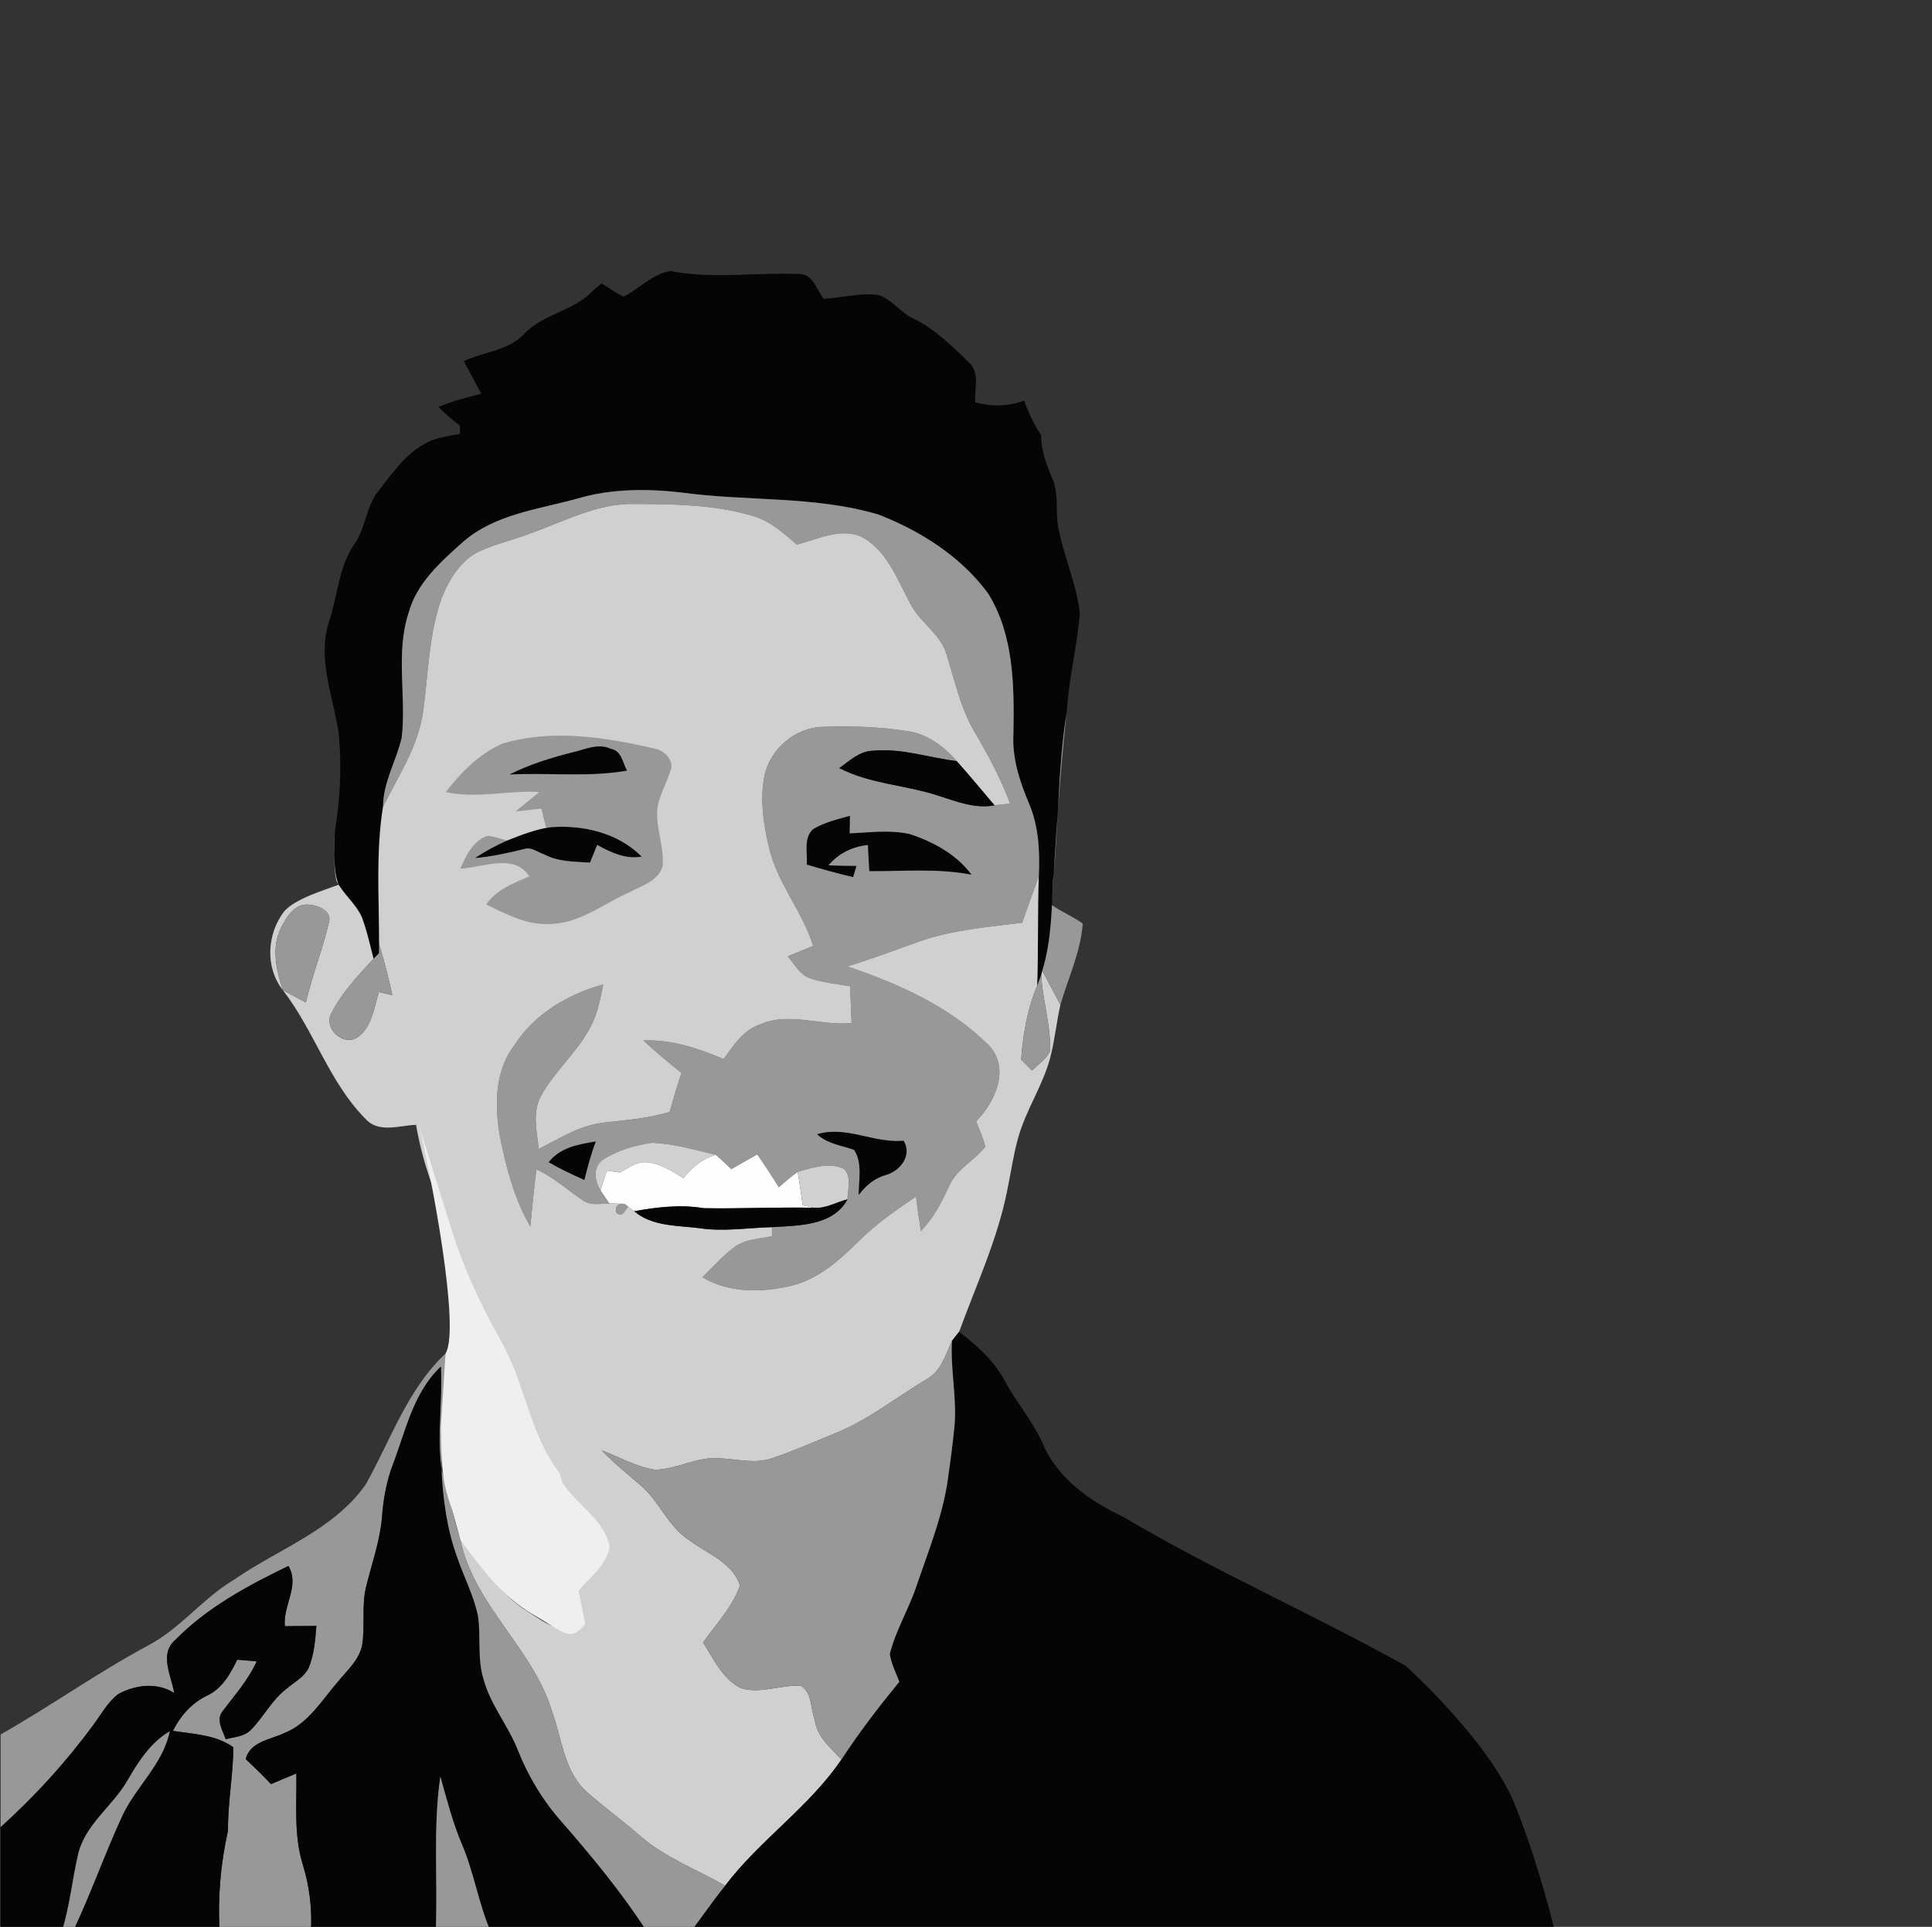<?xml version="1.0" encoding="utf-8"?>
<!-- Generator: Adobe Illustrator 16.0.0, SVG Export Plug-In . SVG Version: 6.00 Build 0)  -->
<!DOCTYPE svg PUBLIC "-//W3C//DTD SVG 1.1//EN" "http://www.w3.org/Graphics/SVG/1.1/DTD/svg11.dtd">
<svg version="1.1" id="Layer_1" xmlns="http://www.w3.org/2000/svg" xmlns:xlink="http://www.w3.org/1999/xlink" x="0px" y="0px"
	 width="401.5px" height="400.5px" viewBox="0 0 401.5 400.5" enable-background="new 0 0 401.5 400.5" xml:space="preserve">
<rect x="0" y="0" width="401.5" height="400.5" fill="#333333" stroke="none"/>
<path fill="#050505" d="M129.612,61.659c3.26-1.66,6.03-4.74,9.69-5.33c8.83,1.72,17.82,0.26,26.721,0.63
	c2.92-0.13,3.699,3.33,5.18,5.17c3.779-0.27,7.57-1.3,11.369-0.83c2.851,0.98,4.601,3.75,7.351,4.97c4.42,2.17,7.94,5.66,11.42,9.05
	c2.359,2.08,1.148,5.57,1.318,8.3c3.342,0.93,6.871,0.89,10.142-0.35c0.931,2.51,2.07,4.95,3.57,7.18
	c-0.04,3.12,1.038,6.04,2.26,8.85c1.319,2.9,0.812,6.14,1.12,9.22c0.96,6.46,3.949,12.47,4.658,18.98
	c-0.549,6.71-2.26,13.3-2.68,20.04l-0.108,0.81c-1.802,11.48-1.591,23.19-2.78,34.75c-0.279,6.28-0.37,12.62-2.238,18.69
	l-0.222,0.87c-0.21,0.56-0.63,1.68-0.84,2.239c0.271-7.58,0.062-15.169,0.34-22.75c0.24-5.15-0.01-10.45-2.08-15.24
	c-1.92-4.55-3.479-9.36-3.198-14.37c0.18-9.87,0.129-20.53-5.262-29.19c-5.63-7.67-14.021-12.99-22.79-16.4
	c-13.311-3.95-27.4-2.69-41.03-4.59c-7.16-0.8-14.55-0.8-21.51,1.27c-8.15,2.26-17.17,3.24-23.79,9.01
	c-4.61,4.12-9.61,8.52-11.3,14.71c-2.77,8.43-0.44,17.36-1.44,25.98c-1.12,4.83-3.87,9.25-3.88,14.34
	c-1.52,9.46-0.81,19.06-0.81,28.59c-0.01,0.47-0.02,1.41-0.03,1.87c-0.28,0.29-0.84,0.86-1.13,1.15c-0.75-2.91-1.38-5.87-2.45-8.68
	c-1.28-2.85-3.92-4.79-5.29-7.59c-0.67-3.14-0.3-6.4-0.34-9.58l0.07-0.86c1.09-6.59,1.4-13.32,0.78-19.97
	c-1.07-7.69-4.52-15.47-2.07-23.27c1.87-5.4,1.97-11.48,5.36-16.28c2.34-3.36,2.36-7.78,4.94-11c2.81-3.54,5.46-7.47,9.49-9.74
	c2.26-1.33,4.91-1.64,7.45-2.12c0-0.58-0.01-1.15-0.01-1.73c-1.54-1.22-3.08-2.44-4.44-3.87c2.86-1.2,5.88-1.96,8.88-2.74
	c-1.21-2.26-2.41-4.52-3.6-6.79c4.13-1.96,9.22-2.13,12.51-5.63c4-4.3,10.5-4.73,14.45-9.16c0.55-0.44,1.11-0.89,1.66-1.34
	c1.1,0.7,2.2,1.4,3.33,2.07C128.672,61.159,129.302,61.489,129.612,61.659z"/>
<path fill="#989898" d="M120.012,103.629c6.96-2.07,14.35-2.07,21.51-1.27c13.629,1.9,27.719,0.64,41.03,4.59
	c8.77,3.41,17.16,8.73,22.79,16.4c5.39,8.66,5.44,19.32,5.261,29.19c-0.281,5.01,1.279,9.82,3.199,14.37
	c2.07,4.79,2.32,10.09,2.08,15.24c-1.13,3.22-2.359,6.41-3.45,9.64c-7.13,0.91-14.38,1.45-21.21,3.84
	c-5.04,1.78-10.029,3.7-15.15,5.24c10.631,3.58,21.301,8.34,29.36,16.34c4.61,4.76,1.39,11.852-2.579,15.87
	c0.68,1.729,1.459,3.43,1.909,5.25c-2.271,2.93-5.95,4.641-7.5,8.15c-1.55,3.369-3.25,6.72-5.89,9.39
	c-0.391-2.39-0.721-4.78-1.01-7.17c-4.121,2.819-8.28,5.64-11.82,9.2c-3.96,3.92-8.301,7.84-13.83,9.289
	c-6.17,1.49-13.1,1.66-18.71-1.709c2.159-2.16,4.21-4.461,6.659-6.291c2.24-1.641,5.141-1.689,7.761-2.219
	c0-0.48,0.01-1.432,0.01-1.9c5.49-0.35,12.69-0.23,15.69-5.78c0.02-2.05,0.93-4.8-0.79-6.36c-3.05-1.39-6.521-0.229-9.55,0.65
	c-1.371,1-2.66,2.1-3.94,3.22c-1.431-2.319-2.91-4.6-4.47-6.828c-1.811,1-3.61,2.02-5.391,3.059c-1.06-1.021-2.119-2.021-3.22-2.989
	c-4.34-1.04-8.72-2.31-13.2-2.511c-3.62,0.5-7.31,1.58-10.38,3.591c-2.02,1.58-1.61,4.37-0.39,6.311
	c0.46,0.67,1.38,2.021,1.84,2.699c-1.84,0.051-3.9,0.53-5.51-0.64c-3.21-2.15-6.08-4.83-9.65-6.421
	c-0.51,3.939-0.86,7.9-1.27,11.851c-3.35-5.8-5.05-12.351-6.34-18.87c-1.07-6.34-1.07-13.46,3.04-18.79
	c4.17-6.539,11.12-10.59,18.45-12.63c-0.63,3.13-1.21,6.36-2.83,9.181c-2.75,5.109-7.33,8.93-10.11,14.02
	c-1.86,3.4-0.81,7.38-0.47,11c4.38-2.25,8.71-4.98,13.72-5.52c4.53-0.512,9.12-0.84,13.5-2.201c0.76-2.719,1.57-5.42,2.46-8.101
	c-2.7-2.17-5.39-4.35-7.89-6.739c5.82-0.23,11.36,1.629,16.65,3.859c2.01-2.76,4-5.93,7.4-7.13c6.17-2.819,12.779,0.319,19.189-0.36
	c-0.1-2.55-0.199-5.1-0.311-7.649c-2.76-0.46-5.569-0.75-8.25-1.62c-2.189-0.721-3.279-2.95-4.689-4.59
	c1.74-0.73,3.51-1.43,5.27-2.15c-2.25-7.32-7.629-13.26-9.25-20.8c-1.109-4.71-1.83-9.67-0.889-14.47
	c1.119-5.62,6.34-10.13,12.1-10.28c5.92-0.18,11.91-0.05,17.779,0.92c4.051,0.62,7.461,3.16,10.08,6.2
	c-5.81-0.7-11.51-2.75-17.42-2.15c-2.77,0.05-4.84,2.11-6.97,3.6c6.489,3.36,13.95,3.5,20.79,5.81c3.689,1.18,7.52,2.69,11.46,1.93
	c1.08-0.11,2.16-0.24,3.239-0.38c-1.939-5.22-4.579-10.12-7.399-14.9c-2.899-4.96-4.101-10.61-5.78-16.03
	c-1.26-4.33-5.539-6.67-7.539-10.57c-2.74-5.08-4.881-11.229-10.34-14.03c-4.4-1.75-8.99,0.63-13.261,1.71
	c-2.75-2.37-5.55-4.91-9.12-5.94c-8.029-2.39-16.48-2.47-24.79-2.5c-7.53-0.13-14.3,3.56-21.21,6.03c-3.89,1.54-8.08,2.33-11.8,4.3
	c-3.3,2.06-5.41,5.58-6.84,9.12c-2.7,7.5-2.8,15.56-3.86,23.37c-0.92,7.35-5.12,13.62-8.37,20.1c0.01-5.09,2.76-9.51,3.88-14.34
	c1-8.62-1.33-17.55,1.44-25.98c1.69-6.19,6.69-10.59,11.3-14.71C102.842,106.869,111.862,105.889,120.012,103.629z"/>
<path fill="#D0D0D0" d="M110.472,110.779c6.91-2.47,13.68-6.16,21.21-6.03c8.31,0.03,16.761,0.11,24.79,2.5
	c3.57,1.03,6.37,3.57,9.12,5.94c4.271-1.08,8.86-3.46,13.261-1.71c5.459,2.8,7.6,8.95,10.34,14.03c2,3.9,6.279,6.24,7.539,10.57
	c1.68,5.42,2.881,11.07,5.78,16.03c2.82,4.78,5.46,9.68,7.399,14.9c-1.079,0.14-2.159,0.27-3.239,0.38
	c-2.61-3.07-5.17-6.19-7.86-9.19c-2.619-3.04-6.029-5.58-10.08-6.2c-5.869-0.97-11.859-1.1-17.779-0.92
	c-5.76,0.15-10.98,4.66-12.1,10.28c-0.941,4.8-0.221,9.76,0.889,14.47c1.621,7.54,7,13.48,9.25,20.8
	c-1.76,0.72-3.529,1.42-5.27,2.15c1.41,1.64,2.5,3.87,4.689,4.59c2.681,0.87,5.49,1.16,8.25,1.62c0.111,2.55,0.211,5.1,0.311,7.649
	c-6.41,0.68-13.02-2.459-19.189,0.36c-3.4,1.2-5.391,4.37-7.4,7.13c-5.29-2.23-10.83-4.09-16.65-3.859
	c2.5,2.39,5.19,4.569,7.89,6.739c-0.89,2.681-1.7,5.382-2.46,8.101c-4.38,1.361-8.97,1.689-13.5,2.201
	c-5.01,0.539-9.34,3.27-13.72,5.52c-0.34-3.62-1.39-7.6,0.47-11c2.78-5.09,7.36-8.91,10.11-14.02c1.62-2.82,2.2-6.051,2.83-9.181
	c-7.33,2.04-14.28,6.091-18.45,12.63c-4.11,5.33-4.11,12.45-3.04,18.79c1.29,6.521,2.99,13.07,6.34,18.87
	c0.41-3.948,0.76-7.909,1.27-11.851c3.57,1.591,6.44,4.271,9.65,6.421c1.61,1.17,3.67,0.688,5.51,0.64
	c1.06,0.021,2.13,0.061,3.2,0.16c-1.97-0.83-2.74,2.7-0.4,2.01c0.27-0.369,0.8-1.13,1.07-1.51c0.32,0.25,0.97,0.729,1.3,0.971
	c3.69,3.159,8.84,2.939,13.39,3.5c5.07,0.801,10.161-0.061,15.24-0.189c0,0.47-0.01,1.42-0.01,1.9
	c-2.62,0.528-5.521,0.578-7.761,2.219c-2.449,1.83-4.5,4.131-6.659,6.291c5.61,3.369,12.54,3.199,18.71,1.709
	c5.529-1.449,9.87-5.369,13.83-9.289c3.54-3.562,7.699-6.381,11.82-9.2c0.289,2.39,0.619,4.78,1.01,7.17
	c2.64-2.67,4.34-6.021,5.89-9.39c1.55-3.51,5.229-5.222,7.5-8.15c-0.449-1.819-1.229-3.521-1.908-5.25
	c3.969-4.021,7.188-11.11,2.578-15.87c-8.06-8-18.729-12.76-29.36-16.34c5.121-1.54,10.11-3.46,15.15-5.24
	c6.83-2.39,14.08-2.93,21.21-3.84c1.092-3.23,2.32-6.42,3.45-9.64c-0.278,7.58-0.069,15.17-0.34,22.75
	c-2.062,4.851-2.931,10.07-3.33,15.301c0.562,0.58,1.698,1.73,2.26,2.3c1.302-1.34,3.091-2.399,3.79-4.19
	c0.07-5.279-1.602-10.39-1.88-15.649l0.222-0.87c1.27,2.34,2.52,4.7,3.77,7.061c-0.83,3.66-1.18,7.41-2.131,11.049
	c-1.569,5.841-5.109,10.931-6.699,16.761c-0.99,3.58-1.48,7.27-2.25,10.891c-2.03,10.159-6.439,19.59-9.971,29.271
	c-0.369,0.47-1.119,1.42-1.489,1.89c-1.351,2.932-2.29,6.432-5.39,8.04c-6.25,3.74-12.011,8.399-18.82,11.142
	c-4.29,1.738-8.53,3.619-12.91,5.129c-3.62,1.359-7.46,0.24-11.17,0.09c-4.63-0.399-8.8,2.271-13.38,2.381
	c-3.93-0.58-7.43-2.65-11.11-4.02c2.49,2.59,5.28,4.858,8.01,7.188c4,3.358,5.79,8.76,10.32,11.569c3.67,2.75,8.87,4.55,10.4,9.289
	c-1.53,4.521-4.98,8.031-7.66,11.892c2.199,3.41,4.01,7.52,7.8,9.45c4.11,1.318,8.351-0.75,12.53-0.46
	c2.34,1.398,1.97,4.75,2.859,7.05c0.45,3.51,3.28,5.84,5.57,8.25c-6.71,9.91-16.99,16.74-24.189,26.26
	c-5.911-3.41-12.46-5.83-17.661-10.359c-3.57-3.131-7.43-5.921-10.99-9.051c-4.78-4.199-5.22-10.949-7.24-16.59
	c-3.92-13.25-16.24-22.17-19.13-35.88c4.6,5.05,8.03,11.29,14.04,14.892c3.06,1.938,7.59,5.68,10.76,1.908
	c0.14-2.101-0.27-4.18-0.57-6.25c2.38-2.8,5.85-5.3,6.47-9.119c-1.07-5.721-6.88-8.689-9.83-13.369
	c-6.33-8.201-7.16-18.961-12.34-27.74c-4.37-7.811-8.1-15.971-10.62-24.561c-3.1-7.101-5.83-14.37-7.12-22.051
	c-3.45,0.14-7.77,1.79-10.47-1.2c-7.61-7.65-10.69-18.38-17.23-26.81c1.61,0.83,3.18,1.739,4.8,2.58c1.32-5.62,3.47-11,4.79-16.61
	c0.74-2.36-2.31-3.65-4.19-3.71c-2.91-0.34-4.67,2.63-5.79,4.87c-2.03,4.1-0.92,8.74,0.39,12.87c-3.72-4.71-3.28-11.71,0.29-16.35
	c2.34-2.63,8.161-4.375,11.331-5.535c-1.082-2.794-0.896-5.648-0.831-10.465c0.04,3.18-0.33,6.44,0.34,9.58
	c1.37,2.8,4.01,4.74,5.29,7.59c1.07,2.81,1.7,5.77,2.45,8.68c-3.3,3.58-6.75,7.2-8.91,11.61c-1.3,3.06,2.69,6.609,5.53,4.739
	c3.07-2.1,3.46-6.159,4.48-9.44c0.92,0.211,1.85,0.421,2.78,0.641c-0.73-3.57-1.67-7.08-2.72-10.57c0-9.53-0.71-19.13,0.81-28.59
	c3.25-6.48,7.45-12.75,8.37-20.1c1.059-7.813,1.159-15.873,3.859-23.373c1.43-3.54,3.54-7.06,6.84-9.12
	C102.392,113.109,106.582,112.319,110.472,110.779z"/>
<path fill="#989898" d="M218.842,183.099c1.19-11.56,0.979-23.27,2.78-34.75c-1.385,13.418-2.311,26.615-3,39.775
	c1.84,1.37,4.58,2.465,6.389,3.865c-0.43,5.9-3.021,11.26-4.64,16.86c-1.25-2.36-2.5-4.721-3.771-7.061
	C218.472,195.719,218.562,189.379,218.842,183.099z"/>
<path fill="#989898" d="M104.282,154.609c10.35-3.16,21.37-1.39,31.69,0.97c1.84,0.32,3.67,1.92,3.57,3.89
	c-0.7,2.76-2.26,5.22-2.85,8.01c-0.67,4.25,1.43,8.36,1.01,12.6c-0.91,3.06-4.34,4.01-6.85,5.36c-5.27,2.3-10.02,6.28-15.98,6.59
	c-4.96,0.48-9.52-1.91-13.83-4.04c2.13-3.09,5.67-4.45,8.99-5.82c-3.27-4.94-9.66-1.82-14.38-1.62c1.2-2.68,2.61-5.78,5.61-6.81
	c1.42,0.09,2.76,0.58,4.11,0.97c-2.33,1.01-4.56,2.25-6.68,3.64c3.44-0.26,6.8-1.04,10.14-1.84c1.5-0.56,2.85,0.6,4.21,1.06
	c2.94,1.59,6.34,1.52,9.58,1.73c0.49-1.22,0.99-2.45,1.48-3.67c2.85,1.56,5.9,3.03,9.26,2.43c-4.96-4.99-12.21-6.65-19.03-6.12
	l-0.86,0.03c-0.33-1.3-0.66-2.6-0.98-3.89c-1.79,0.2-3.58,0.38-5.37,0.58c1.66-1.34,3.32-2.68,4.96-4.04
	c-6.49-0.38-13.01,1.44-19.44,0.01C95.772,160.559,99.552,156.749,104.282,154.609z"/>
<path fill="#050505" d="M119.082,156.349c2.54-0.58,5.27-1.95,7.84-0.7c2.23,0.33,2.47,2.9,3.39,4.53
	c-8.05,1.42-16.31,0.38-24.45,0.81C110.052,158.889,114.542,157.489,119.082,156.349z"/>
<path fill="#050505" d="M174.422,159.649c2.13-1.49,4.2-3.55,6.97-3.6c5.91-0.6,11.61,1.45,17.42,2.15c2.69,3,5.25,6.12,7.86,9.19
	c-3.94,0.76-7.771-0.75-11.46-1.93C188.372,163.149,180.911,163.009,174.422,159.649z"/>
<path fill="#050505" d="M168.911,172.389c2.341-1.46,5.091-2.07,7.721-2.82c-0.02,1.22-0.04,2.44-0.061,3.66
	c4.15-0.19,8.391-0.78,12.49,0.14c4.891,1.61,9.721,4.22,12.83,8.44c-7.01-1.37-14.15-0.68-21.23-0.74
	c-0.119-1.81-0.219-3.62-0.299-5.43c-3.19,0.32-6.131,1.75-8.19,4.23c1.94,0.09,3.88,0.11,5.819,0.12
	c-0.239,0.77-0.469,1.55-0.699,2.32c-3.24-0.75-6.439-1.66-9.631-2.59C167.853,177.279,166.943,174.309,168.911,172.389z"/>
<path fill="#050505" d="M105.372,174.709c2.91-1.13,5.86-2.31,8.96-2.77c6.82-0.53,14.07,1.13,19.03,6.12
	c-3.36,0.6-6.41-0.87-9.26-2.43c-0.49,1.22-0.99,2.45-1.48,3.67c-3.24-0.21-6.64-0.14-9.58-1.73c-1.36-0.46-2.71-1.62-4.21-1.06
	c-3.34,0.8-6.7,1.58-10.14,1.84C100.812,176.959,103.042,175.719,105.372,174.709z"/>
<path fill="#989898" d="M58.372,192.909c1.12-2.24,2.88-5.21,5.79-4.87c1.88,0.06,4.93,1.35,4.19,3.71
	c-1.32,5.61-3.47,10.99-4.79,16.61c-1.62-0.84-3.19-1.75-4.8-2.58C57.452,201.648,56.342,197.009,58.372,192.909z"/>
<path fill="#989898" d="M78.792,196.259c1.05,3.49,1.99,7,2.72,10.57c-0.93-0.22-1.86-0.431-2.78-0.64
	c-1.02,3.279-1.41,7.34-4.48,9.439c-2.84,1.87-6.83-1.68-5.53-4.74c2.16-4.41,5.61-8.029,8.91-11.61c0.29-0.29,0.85-0.86,1.13-1.15
	C78.772,197.669,78.782,196.729,78.792,196.259z"/>
<path fill="#989898" d="M215.542,204.898c0.21-0.56,0.63-1.68,0.84-2.239c0.279,5.26,1.95,10.37,1.88,15.649
	c-0.7,1.791-2.489,2.851-3.79,4.19c-0.561-0.569-1.699-1.72-2.26-2.3C212.612,214.969,213.481,209.749,215.542,204.898z"/>
<path fill="#050505" d="M169.792,235.759c6.05-1.858,11.88,1.931,18,1.341c1.83,3.051-0.7,6.319-3.74,7.141
	c-2.34,0.659-4.17,2.239-5.6,4.149c-0.01-3.101,0.83-6.631-0.961-9.391C174.842,238.089,171.922,237.729,169.792,235.759z"/>
<path fill="#D0D0D0" d="M125.182,241.119c3.07-2.012,6.76-3.092,10.38-3.592c4.48,0.201,8.86,1.472,13.2,2.512
	c-2.77,0.79-4.98,2.64-6.75,4.86c-2.3-1.4-4.64-3.011-7.4-3.28c-2.16-0.33-3.98,1.14-5.77,2.101c-0.91-0.131-1.82-0.271-2.73-0.391
	c-0.44,1.359-0.89,2.73-1.32,4.1C123.572,245.489,123.162,242.699,125.182,241.119z"/>
<path fill="#050505" d="M114.022,241.579c2.37-3.08,6.21-3.74,9.8-4.32c-1,2.61-1.71,5.311-2.38,8.01
	C118.922,244.129,116.412,242.979,114.022,241.579z"/>
<path fill="#FEFEFE" d="M128.842,243.72c1.79-0.961,3.61-2.431,5.77-2.101c2.76,0.271,5.1,1.88,7.4,3.28
	c1.77-2.221,3.98-4.07,6.75-4.86c1.101,0.97,2.16,1.97,3.22,2.989c1.78-1.039,3.58-2.06,5.391-3.06
	c1.56,2.229,3.039,4.511,4.47,6.829c1.28-1.119,2.569-2.22,3.94-3.22c0.369,2.3,0.72,4.608,1.029,6.93
	c0.78,0.181,1.57,0.36,2.36,0.53c-7.649-0.16-15.3,0.229-22.95,0.09c-4.79-0.811-9.68-0.22-14.42,0.63
	c-0.33-0.239-0.98-0.72-1.3-0.97l-0.67-0.5c-1.07-0.102-2.14-0.141-3.2-0.16c-0.46-0.68-1.38-2.029-1.84-2.7
	c0.43-1.368,0.88-2.739,1.32-4.1C127.022,243.449,127.932,243.589,128.842,243.72z"/>
<path fill="#D0D0D0" d="M165.782,243.579c3.029-0.88,6.5-2.04,9.55-0.65c1.72,1.562,0.81,4.312,0.79,6.36
	c-2.311,0.56-4.5,1.96-6.95,1.75c-0.79-0.17-1.58-0.351-2.36-0.53C166.502,248.188,166.152,245.879,165.782,243.579z"/>
<path fill="#050505" d="M131.802,251.759c4.74-0.85,9.63-1.439,14.42-0.63c7.65,0.14,15.301-0.25,22.95-0.09
	c2.45,0.21,4.64-1.19,6.95-1.75c-3,5.55-10.2,5.431-15.69,5.78c-5.079,0.13-10.17,0.99-15.24,0.188
	C140.642,254.699,135.492,254.919,131.802,251.759z"/>
<path fill="#989898" d="M129.432,252.299c-2.34,0.69-1.57-2.84,0.4-2.01l0.67,0.5C130.232,251.169,129.702,251.929,129.432,252.299z
	"/>
<path fill="#050505" d="M197.832,278.709c0.37-0.47,1.12-1.42,1.489-1.89c3.622,2.81,7.141,5.91,9.36,9.99
	c2.439,4.5,5.811,8.448,7.971,13.108c3,7.351,9.899,12.13,16.83,15.41c19.029,11.278,39.351,20.16,58.649,30.93
	c0,0,17.5,15.74,22.75,28.99s8.251,26.251,8.251,26.251h-179.58c2.4-3.17,4.63-6.46,7.141-9.54
	c7.199-9.52,17.479-16.35,24.189-26.26c3.66-5.63,7.77-10.95,12.01-16.142c-0.73-1.898-1.68-3.75-1.98-5.778
	c1.221-4.88,3.9-9.24,5.5-13.99c2.591-7.63,5.711-15.181,6.691-23.24c0.479-3.319,0.909-6.649,1.239-9.989
	C198.902,290.599,197.472,284.669,197.832,278.709z"/>
<path fill="#989898" d="M192.443,286.749c3.1-1.609,4.039-5.109,5.39-8.04c-0.36,5.96,1.069,11.89,0.51,17.851
	c-0.33,3.34-0.76,6.67-1.239,9.989c-0.98,8.06-4.101,15.61-6.691,23.24c-1.6,4.75-4.279,9.11-5.5,13.99
	c0.301,2.028,1.25,3.88,1.98,5.778c-4.24,5.19-8.35,10.512-12.01,16.142c-2.29-2.41-5.12-4.74-5.57-8.25
	c-0.89-2.3-0.52-5.65-2.859-7.05c-4.18-0.29-8.42,1.778-12.53,0.46c-3.79-1.932-5.601-6.04-7.8-9.45
	c2.68-3.86,6.13-7.37,7.66-11.891c-1.53-4.74-6.73-6.539-10.4-9.289c-4.53-2.812-6.32-8.211-10.32-11.57
	c-2.73-2.33-5.52-4.6-8.01-7.189c3.68,1.369,7.18,3.439,11.11,4.021c4.58-0.11,8.75-2.78,13.38-2.382
	c3.71,0.15,7.55,1.271,11.17-0.09c4.38-1.51,8.62-3.39,12.91-5.129C180.432,295.149,186.193,290.489,192.443,286.749z"/>
<path fill="#989898" d="M76.022,308.519c5.18-9.24,8.66-19.75,16.57-27.188c1.32,8.04-0.82,16.08-0.84,24.149
	c-1-7.131,0.23-14.279-0.14-21.42c-5.69,5.391-7.26,13.25-9.94,20.279c-1.36,3.551-2.03,7.311-2.29,11.09
	c-0.44,4.92-2.12,9.59-3.29,14.35c-0.98,3.941-0.2,8.041-0.81,12.021c-0.56,3.19-3.14,5.37-5.07,7.771
	c-3.36,3.858-6.16,8.71-11.16,10.66c-2.95,1.408-7.03,1.729-8,5.408c1.8,1.682,3.58,3.4,5.26,5.2c1.76-0.729,3.5-1.5,5.27-2.22
	c0.11,6.31-0.57,12.77,1.33,18.898c1.41,4.53,1.97,9.25,1.7,13.98h-18.96c-0.43-7.07,0.2-14.1,1.73-21
	c-0.05-5.8,1.07-11.55,1.12-17.32c-3.63-2.62-8.31-2.738-12.57-3.41c1.57-3.14,3.92-5.788,7.11-7.328
	c3.11-1.472,4.84-4.49,6.25-7.46c1.35,0.108,2.7,0.22,4.05,0.34c-1.73,3.87-4.58,7.028-7.1,10.39c-1.41,1.8,0.04,3.98,0.67,5.79
	c1.79-0.46,3.85-0.53,5.22-1.93c2.66-2.7,4.38-6.262,7.45-8.58c1.59-1.38,3.67-2.392,4.59-4.38c1.13-2.74,1.34-5.74,1.58-8.66
	c-2.19,0.029-4.37,0.05-6.55,0.061c-0.44-4.311,3.15-8.4,0.75-12.521c-8.43,4.069-16.89,8.618-23.51,15.358
	c-3.43,2.921-0.83,7.46-0.24,11.052c-3.57-2.28-8.05-1.722-11.62,0.21c-2.25,1.72-3.59,4.31-5.27,6.528
	c-5.64,7.69-12.11,14.761-19.18,21.15v-19.271c10.34-5.858,20.04-12.788,30.52-18.43c6.84-3.529,11.53-9.97,18.15-13.84
	C57.992,321.879,69.392,318.009,76.022,308.519z"/>
<path fill="#050505" d="M81.672,304.339c2.68-7.029,4.25-14.89,9.94-20.279c0.37,7.141-0.86,14.289,0.14,21.42
	c0.31,6.101,1.11,12.24,3.19,18.011c1.4,4.17,3.51,8.1,4.4,12.43c0.63,4.33-0.18,8.83,1.14,13.07c1.43,5.42,5.22,9.76,7.21,14.95
	c2.16,5.43,5.24,10.479,9.13,14.84c6.31,7.239,12.42,14.648,17.64,22.72h-32.49c-2.52-5.85-3.46-12.229-5.95-18.09
	c-1.96-4.562-3.16-9.38-4.51-14.141c-1.57,10.659-0.51,21.489-0.96,32.229h-25.94c0.27-4.729-0.29-9.45-1.7-13.979
	c-1.9-6.131-1.22-12.591-1.33-18.899c-1.77,0.72-3.51,1.49-5.27,2.22c-1.68-1.8-3.46-3.52-5.26-5.2c0.97-3.68,5.05-4,8-5.408
	c5-1.95,7.8-6.802,11.16-10.66c1.93-2.4,4.51-4.58,5.07-7.771c0.61-3.979-0.17-8.078,0.81-12.021c1.17-4.761,2.85-9.431,3.29-14.351
	C79.642,311.649,80.312,307.89,81.672,304.339z"/>
<path fill="#989898" d="M91.752,305.479c1.57,4.789,2.37,9.799,3.92,14.6c2.89,13.71,15.21,22.63,19.13,35.88
	c2.02,5.64,2.46,12.39,7.24,16.59c3.56,3.13,7.42,5.92,10.99,9.05c5.2,4.53,11.75,6.95,17.661,10.36
	c-2.511,3.08-4.741,6.37-7.141,9.54h-9.09c-5.22-8.07-11.33-15.48-17.64-22.72c-3.89-4.36-6.97-9.41-9.13-14.84
	c-1.99-5.19-5.78-9.53-7.21-14.95c-1.32-4.24-0.51-8.74-1.14-13.07c-0.89-4.33-3-8.26-4.4-12.43
	C92.862,317.72,92.062,311.579,91.752,305.479z"/>
<path fill="#050505" d="M36.442,340.849c6.62-6.74,15.08-11.289,23.51-15.358c2.4,4.118-1.19,8.21-0.75,12.52
	c2.18-0.01,4.36-0.028,6.55-0.06c-0.24,2.92-0.45,5.92-1.58,8.66c-0.92,1.988-3,3-4.59,4.38c-3.07,2.318-4.79,5.88-7.45,8.58
	c-1.37,1.398-3.43,1.47-5.22,1.93c-0.63-1.81-2.08-3.99-0.67-5.79c2.52-3.36,5.37-6.52,7.1-10.39c-1.35-0.12-2.7-0.23-4.05-0.341
	c-1.41,2.971-3.14,5.989-6.25,7.461c-3.19,1.539-5.54,4.188-7.11,7.328c4.26,0.672,8.94,0.79,12.57,3.41
	c-0.05,5.771-1.17,11.521-1.12,17.32c-1.53,6.9-2.16,13.93-1.73,21h-30.53c3.74-7.85,6.6-16.1,10.25-23.99
	c2.84-6.16,8.51-10.79,9.9-17.648c-3.98,2.34-6.49,6.26-8.74,10.148c-3.08,5.42-8.89,9.19-10.32,15.521
	c-1.23,5.3-1.72,10.77-3.38,15.97h-12.7v-21.71c7.07-6.39,13.54-13.46,19.18-21.15c1.68-2.22,3.02-4.81,5.27-6.528
	c3.57-1.932,8.05-2.49,11.62-0.21C35.612,348.309,33.012,343.769,36.442,340.849z"/>
<path fill="#989898" d="M26.532,370.009c2.25-3.89,4.76-7.81,8.74-10.148c-1.39,6.858-7.06,11.488-9.9,17.648
	c-3.65,7.891-6.51,16.141-10.25,23.99h-2.29c1.66-5.2,2.15-10.67,3.38-15.97C17.642,379.199,23.452,375.429,26.532,370.009z"/>
<path fill="#989898" d="M91.512,369.269c1.35,4.762,2.55,9.58,4.51,14.142c2.49,5.858,3.43,12.24,5.95,18.09h-11.42
	C91.002,390.759,89.942,379.929,91.512,369.269z"/>
<path fill="#EFEFEF" d="M91.623,296.475c0.129,9.005,0.291,11.667,2.371,17.437l1.679,6.171c4.021,5.292,8.084,11.417,15.19,15.55
	c6.71,3.902,7.59,5.68,10.76,1.908l-1.395-6.908c2.38-2.8,5.85-5.3,6.47-9.119c-1.07-5.721-6.88-8.689-9.83-13.369l-0.59-1.979
	c-6.33-8.201-7.16-18.961-12.34-27.74c-4.37-7.811-8.1-15.971-10.62-24.561l-6.294-20.071c2.556,10.246,8.709,42.398,5.567,47.538
	L91.623,296.475z"/>
</svg>
